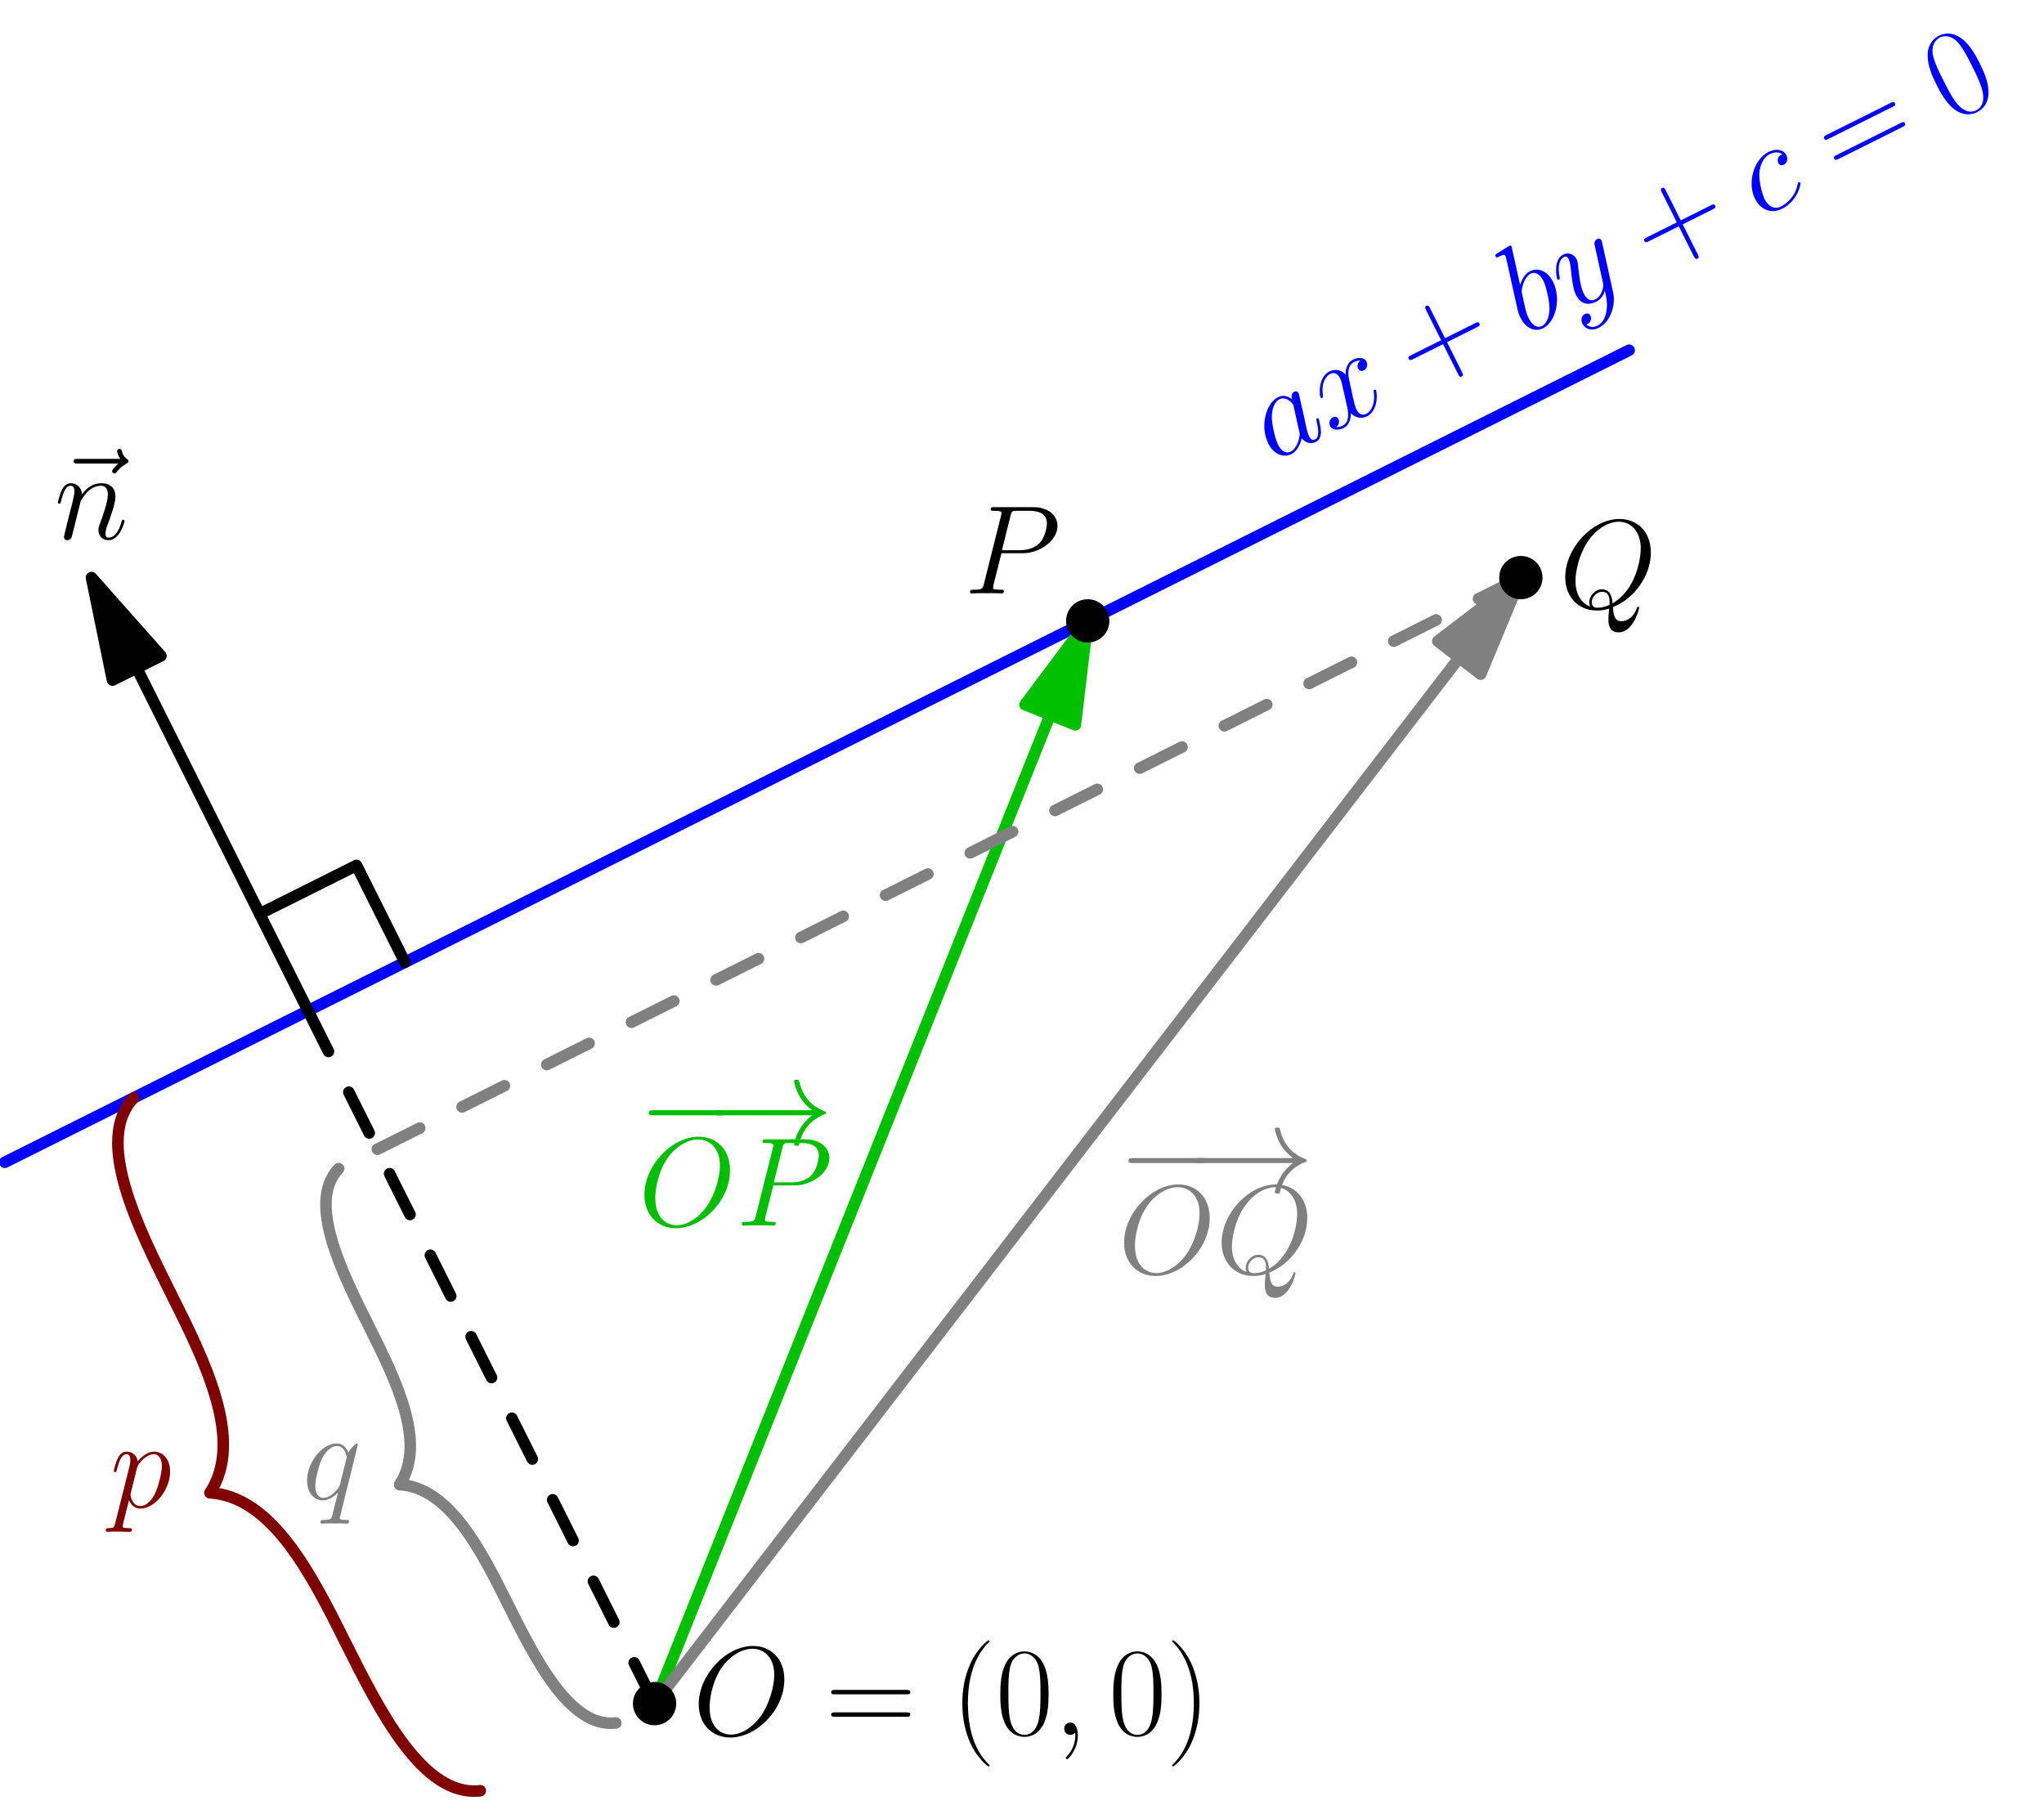<?xml version='1.0' encoding='UTF-8'?>
<!-- This file was generated by dvisvgm 1.15.1 -->
<svg height='354.274pt' version='1.1' viewBox='56.621 54.06 401.198 354.274' width='401.198pt' xmlns='http://www.w3.org/2000/svg' xmlns:xlink='http://www.w3.org/1999/xlink'>
<defs>
<path d='M16.335 -5.701C16.756 -5.701 17.202 -5.701 17.202 -6.197S16.756 -6.692 16.335 -6.692H2.925C2.503 -6.692 2.057 -6.692 2.057 -6.197S2.503 -5.701 2.925 -5.701H16.335Z' id='g0-0'/>
<path d='M20.672 -5.701C19.309 -4.66 18.64 -3.644 18.442 -3.321C17.326 -1.611 17.128 -0.05 17.128 -0.025C17.128 0.273 17.425 0.273 17.624 0.273C18.045 0.273 18.07 0.223 18.169 -0.223C18.739 -2.652 20.201 -4.734 23.002 -5.875C23.3 -5.974 23.374 -6.023 23.374 -6.197S23.226 -6.445 23.176 -6.469C22.085 -6.891 19.086 -8.13 18.144 -12.294C18.07 -12.592 18.045 -12.666 17.624 -12.666C17.425 -12.666 17.128 -12.666 17.128 -12.369C17.128 -12.319 17.351 -10.758 18.392 -9.097C18.888 -8.353 19.607 -7.486 20.672 -6.692H2.256C1.809 -6.692 1.363 -6.692 1.363 -6.197S1.809 -5.701 2.256 -5.701H20.672Z' id='g0-33'/>
<path d='M7.585 6.048C7.585 6.023 7.585 5.974 7.51 5.899C6.37 4.734 3.321 1.562 3.321 -6.172S6.321 -17.053 7.535 -18.293C7.535 -18.318 7.585 -18.367 7.585 -18.442S7.51 -18.566 7.411 -18.566C7.139 -18.566 5.032 -16.731 3.817 -14.005C2.578 -11.253 2.231 -8.576 2.231 -6.197C2.231 -4.412 2.404 -1.388 3.892 1.809C5.081 4.387 7.114 6.197 7.411 6.197C7.535 6.197 7.585 6.147 7.585 6.048Z' id='g2-40'/>
<path d='M6.519 -6.172C6.519 -7.957 6.345 -10.981 4.858 -14.178C3.668 -16.756 1.636 -18.566 1.339 -18.566C1.264 -18.566 1.165 -18.541 1.165 -18.417C1.165 -18.367 1.19 -18.342 1.215 -18.293C2.404 -17.053 5.428 -13.905 5.428 -6.197C5.428 1.537 2.429 4.685 1.215 5.924C1.19 5.974 1.165 5.998 1.165 6.048C1.165 6.172 1.264 6.197 1.339 6.197C1.611 6.197 3.718 4.363 4.933 1.636C6.172 -1.115 6.519 -3.792 6.519 -6.172Z' id='g2-41'/>
<path d='M9.345 -5.751H15.913C16.26 -5.751 16.682 -5.751 16.682 -6.172C16.682 -6.618 16.285 -6.618 15.913 -6.618H9.345V-13.187C9.345 -13.534 9.345 -13.955 8.923 -13.955C8.477 -13.955 8.477 -13.559 8.477 -13.187V-6.618H1.909C1.562 -6.618 1.14 -6.618 1.14 -6.197C1.14 -5.751 1.537 -5.751 1.909 -5.751H8.477V0.818C8.477 1.165 8.477 1.586 8.899 1.586C9.345 1.586 9.345 1.19 9.345 0.818V-5.751Z' id='g2-43'/>
<path d='M10.411 -7.957C10.411 -9.469 10.386 -12.046 9.345 -14.03C8.428 -15.765 6.965 -16.384 5.676 -16.384C4.486 -16.384 2.974 -15.839 2.033 -14.054C1.041 -12.195 0.942 -9.89 0.942 -7.957C0.942 -6.544 0.967 -4.387 1.735 -2.503C2.801 0.05 4.71 0.397 5.676 0.397C6.816 0.397 8.552 -0.074 9.568 -2.429C10.311 -4.139 10.411 -6.147 10.411 -7.957ZM5.676 0C4.09 0 3.148 -1.363 2.801 -3.247C2.528 -4.71 2.528 -6.841 2.528 -8.229C2.528 -10.138 2.528 -11.724 2.851 -13.236C3.321 -15.343 4.71 -15.988 5.676 -15.988C6.692 -15.988 8.006 -15.318 8.477 -13.286C8.799 -11.873 8.824 -10.212 8.824 -8.229C8.824 -6.618 8.824 -4.635 8.527 -3.173C8.006 -0.471 6.544 0 5.676 0Z' id='g2-48'/>
<path d='M15.938 -7.957C16.31 -7.957 16.682 -7.957 16.682 -8.378C16.682 -8.824 16.26 -8.824 15.839 -8.824H1.983C1.562 -8.824 1.14 -8.824 1.14 -8.378C1.14 -7.957 1.512 -7.957 1.884 -7.957H15.938ZM15.839 -3.545C16.26 -3.545 16.682 -3.545 16.682 -3.991C16.682 -4.412 16.31 -4.412 15.938 -4.412H1.884C1.512 -4.412 1.14 -4.412 1.14 -3.991C1.14 -3.545 1.562 -3.545 1.983 -3.545H15.839Z' id='g2-61'/>
<path d='M4.833 0.099C4.833 -1.339 4.363 -2.404 3.346 -2.404C2.553 -2.404 2.156 -1.76 2.156 -1.215S2.528 0 3.371 0C3.693 0 3.966 -0.099 4.189 -0.322C4.239 -0.372 4.263 -0.372 4.288 -0.372C4.338 -0.372 4.338 -0.025 4.338 0.099C4.338 0.917 4.189 2.528 2.751 4.139C2.479 4.437 2.479 4.486 2.479 4.536C2.479 4.66 2.603 4.784 2.727 4.784C2.925 4.784 4.833 2.95 4.833 0.099Z' id='g1-59'/>
<path d='M17.995 -10.857C17.995 -14.947 15.318 -17.45 11.848 -17.45C6.544 -17.45 1.19 -11.749 1.19 -6.023C1.19 -2.132 3.768 0.521 7.362 0.521C12.567 0.521 17.995 -4.908 17.995 -10.857ZM7.51 -0.05C5.478 -0.05 3.321 -1.537 3.321 -5.404C3.321 -7.659 4.139 -11.352 6.172 -13.831C7.981 -16.012 10.063 -16.905 11.724 -16.905C13.905 -16.905 16.012 -15.318 16.012 -11.749C16.012 -9.543 15.07 -6.098 13.41 -3.743C11.6 -1.215 9.345 -0.05 7.51 -0.05Z' id='g1-79'/>
<path d='M7.337 -7.882H11.501C14.922 -7.882 18.342 -10.411 18.342 -13.236C18.342 -15.17 16.706 -16.93 13.583 -16.93H5.924C5.453 -16.93 5.23 -16.93 5.23 -16.459C5.23 -16.211 5.453 -16.211 5.825 -16.211C7.337 -16.211 7.337 -16.012 7.337 -15.74C7.337 -15.69 7.337 -15.541 7.238 -15.17L3.892 -1.834C3.668 -0.967 3.619 -0.719 1.884 -0.719C1.413 -0.719 1.165 -0.719 1.165 -0.273C1.165 0 1.388 0 1.537 0C2.008 0 2.503 -0.05 2.974 -0.05H5.875C6.345 -0.05 6.866 0 7.337 0C7.535 0 7.808 0 7.808 -0.471C7.808 -0.719 7.585 -0.719 7.213 -0.719C5.726 -0.719 5.701 -0.892 5.701 -1.14C5.701 -1.264 5.726 -1.438 5.751 -1.562L7.337 -7.882ZM9.122 -15.244C9.345 -16.161 9.444 -16.211 10.411 -16.211H12.864C14.723 -16.211 16.26 -15.616 16.26 -13.757C16.26 -13.112 15.938 -11.005 14.798 -9.865C14.377 -9.419 13.187 -8.477 10.931 -8.477H7.436L9.122 -15.244Z' id='g1-80'/>
<path d='M10.559 -0.149C14.823 -1.859 17.995 -6.37 17.995 -10.857C17.995 -14.947 15.318 -17.45 11.848 -17.45C6.544 -17.45 1.19 -11.749 1.19 -6.023C1.19 -2.132 3.768 0.521 7.362 0.521C8.205 0.521 9.022 0.397 9.816 0.149C9.667 1.636 9.667 1.76 9.667 2.231C9.667 2.95 9.667 4.809 11.65 4.809C14.6 4.809 15.69 0.174 15.69 0.025S15.591 -0.223 15.467 -0.223C15.318 -0.223 15.269 -0.099 15.194 0.174C14.649 1.735 13.36 2.627 12.27 2.627C11.005 2.627 10.683 1.76 10.559 -0.149ZM6.098 -0.273C4.139 -0.942 3.198 -2.999 3.198 -5.28C3.198 -7.015 3.842 -10.311 5.478 -12.815C7.312 -15.641 9.766 -16.905 11.7 -16.905C14.277 -16.905 16.012 -14.823 16.012 -11.6C16.012 -9.766 15.145 -3.619 10.485 -0.892C10.361 -2.156 10.014 -3.644 8.378 -3.644C7.04 -3.644 5.899 -2.305 5.899 -1.091C5.899 -0.818 5.998 -0.446 6.098 -0.273ZM9.865 -0.57C8.973 -0.174 8.205 -0.025 7.51 -0.025C7.263 -0.025 6.395 -0.025 6.395 -1.115C6.395 -2.008 7.263 -3.148 8.378 -3.148C9.617 -3.148 9.89 -2.305 9.89 -1.066C9.89 -0.917 9.89 -0.719 9.865 -0.57Z' id='g1-81'/>
<path d='M7.461 -2.95C7.337 -2.528 7.337 -2.479 6.99 -2.008C6.445 -1.314 5.354 -0.248 4.189 -0.248C3.173 -0.248 2.603 -1.165 2.603 -2.627C2.603 -3.991 3.371 -6.767 3.842 -7.808C4.685 -9.543 5.85 -10.435 6.816 -10.435C8.452 -10.435 8.775 -8.403 8.775 -8.205C8.775 -8.18 8.7 -7.857 8.675 -7.808L7.461 -2.95ZM9.047 -9.295C8.775 -9.94 8.105 -10.931 6.816 -10.931C4.016 -10.931 0.991 -7.312 0.991 -3.644C0.991 -1.19 2.429 0.248 4.115 0.248C5.478 0.248 6.643 -0.818 7.337 -1.636C7.585 -0.174 8.75 0.248 9.493 0.248S10.832 -0.198 11.278 -1.091C11.675 -1.933 12.022 -3.445 12.022 -3.545C12.022 -3.668 11.923 -3.768 11.774 -3.768C11.551 -3.768 11.526 -3.644 11.427 -3.272C11.055 -1.809 10.584 -0.248 9.568 -0.248C8.849 -0.248 8.799 -0.892 8.799 -1.388C8.799 -1.958 8.874 -2.231 9.097 -3.198C9.27 -3.817 9.394 -4.363 9.593 -5.081C10.51 -8.799 10.733 -9.692 10.733 -9.84C10.733 -10.188 10.46 -10.46 10.088 -10.46C9.295 -10.46 9.097 -9.593 9.047 -9.295Z' id='g1-97'/>
<path d='M5.726 -16.582C5.751 -16.682 5.8 -16.83 5.8 -16.954C5.8 -17.202 5.552 -17.202 5.503 -17.202C5.478 -17.202 4.586 -17.128 4.139 -17.078C3.718 -17.053 3.346 -17.004 2.9 -16.979C2.305 -16.93 2.132 -16.905 2.132 -16.459C2.132 -16.211 2.38 -16.211 2.627 -16.211C3.892 -16.211 3.892 -15.988 3.892 -15.74C3.892 -15.566 3.693 -14.847 3.594 -14.401L2.999 -12.022C2.751 -11.03 1.339 -5.404 1.239 -4.957C1.115 -4.338 1.115 -3.916 1.115 -3.594C1.115 -1.066 2.528 0.248 4.139 0.248C7.015 0.248 9.989 -3.445 9.989 -7.04C9.989 -9.32 8.7 -10.931 6.841 -10.931C5.552 -10.931 4.387 -9.865 3.916 -9.37L5.726 -16.582ZM4.164 -0.248C3.371 -0.248 2.503 -0.843 2.503 -2.776C2.503 -3.594 2.578 -4.065 3.024 -5.8C3.098 -6.122 3.495 -7.709 3.594 -8.031C3.644 -8.229 5.106 -10.435 6.792 -10.435C7.882 -10.435 8.378 -9.345 8.378 -8.056C8.378 -6.866 7.684 -4.065 7.064 -2.776C6.445 -1.438 5.304 -0.248 4.164 -0.248Z' id='g1-98'/>
<path d='M9.692 -9.32C9.221 -9.32 8.998 -9.32 8.651 -9.022C8.502 -8.899 8.229 -8.527 8.229 -8.13C8.229 -7.634 8.601 -7.337 9.072 -7.337C9.667 -7.337 10.336 -7.833 10.336 -8.824C10.336 -10.014 9.196 -10.931 7.486 -10.931C4.239 -10.931 0.991 -7.387 0.991 -3.867C0.991 -1.71 2.33 0.248 4.858 0.248C8.229 0.248 10.361 -2.38 10.361 -2.702C10.361 -2.851 10.212 -2.974 10.113 -2.974C10.039 -2.974 10.014 -2.95 9.791 -2.727C8.205 -0.62 5.85 -0.248 4.908 -0.248C3.198 -0.248 2.652 -1.735 2.652 -2.974C2.652 -3.842 3.074 -6.246 3.966 -7.932C4.61 -9.097 5.949 -10.435 7.51 -10.435C7.833 -10.435 9.196 -10.386 9.692 -9.32Z' id='g1-99'/>
<path d='M5.106 -7.263C5.156 -7.411 5.775 -8.651 6.692 -9.444C7.337 -10.039 8.18 -10.435 9.146 -10.435C10.138 -10.435 10.485 -9.692 10.485 -8.7C10.485 -7.287 9.469 -4.462 8.973 -3.123C8.75 -2.528 8.626 -2.206 8.626 -1.76C8.626 -0.644 9.394 0.248 10.584 0.248C12.889 0.248 13.757 -3.396 13.757 -3.545C13.757 -3.668 13.658 -3.768 13.509 -3.768C13.286 -3.768 13.261 -3.693 13.137 -3.272C12.567 -1.239 11.625 -0.248 10.658 -0.248C10.411 -0.248 10.014 -0.273 10.014 -1.066C10.014 -1.686 10.287 -2.429 10.435 -2.776C10.931 -4.139 11.972 -6.916 11.972 -8.328C11.972 -9.816 11.105 -10.931 9.221 -10.931C7.015 -10.931 5.85 -9.37 5.404 -8.75C5.329 -10.163 4.313 -10.931 3.222 -10.931C2.429 -10.931 1.884 -10.46 1.462 -9.617C1.016 -8.725 0.669 -7.238 0.669 -7.139S0.768 -6.916 0.942 -6.916C1.14 -6.916 1.165 -6.94 1.314 -7.51C1.71 -9.022 2.156 -10.435 3.148 -10.435C3.718 -10.435 3.916 -10.039 3.916 -9.295C3.916 -8.75 3.668 -7.783 3.495 -7.015L2.801 -4.338C2.702 -3.867 2.429 -2.751 2.305 -2.305C2.132 -1.661 1.859 -0.496 1.859 -0.372C1.859 -0.025 2.132 0.248 2.503 0.248C2.801 0.248 3.148 0.099 3.346 -0.273C3.396 -0.397 3.619 -1.264 3.743 -1.76L4.288 -3.991L5.106 -7.263Z' id='g1-110'/>
<path d='M1.066 3.148C0.892 3.892 0.793 4.09 -0.223 4.09C-0.521 4.09 -0.768 4.09 -0.768 4.561C-0.768 4.61 -0.744 4.809 -0.471 4.809C-0.149 4.809 0.198 4.759 0.521 4.759H1.586C2.107 4.759 3.371 4.809 3.892 4.809C4.04 4.809 4.338 4.809 4.338 4.363C4.338 4.09 4.164 4.09 3.743 4.09C2.603 4.09 2.528 3.916 2.528 3.718C2.528 3.421 3.644 -0.843 3.792 -1.413C4.065 -0.719 4.734 0.248 6.023 0.248C8.824 0.248 11.848 -3.396 11.848 -7.04C11.848 -9.32 10.559 -10.931 8.7 -10.931C7.114 -10.931 5.775 -9.394 5.503 -9.047C5.304 -10.287 4.338 -10.931 3.346 -10.931C2.627 -10.931 2.057 -10.584 1.586 -9.642C1.14 -8.75 0.793 -7.238 0.793 -7.139S0.892 -6.916 1.066 -6.916C1.264 -6.916 1.289 -6.94 1.438 -7.51C1.809 -8.973 2.28 -10.435 3.272 -10.435C3.842 -10.435 4.04 -10.039 4.04 -9.295C4.04 -8.7 3.966 -8.452 3.867 -8.006L1.066 3.148ZM5.354 -7.734C5.528 -8.428 6.222 -9.146 6.618 -9.493C6.891 -9.741 7.709 -10.435 8.651 -10.435C9.741 -10.435 10.237 -9.345 10.237 -8.056C10.237 -6.866 9.543 -4.065 8.923 -2.776C8.304 -1.438 7.163 -0.248 6.023 -0.248C4.338 -0.248 4.065 -2.38 4.065 -2.479C4.065 -2.553 4.115 -2.751 4.139 -2.875L5.354 -7.734Z' id='g1-112'/>
<path d='M10.931 -10.683C10.931 -10.807 10.832 -10.906 10.708 -10.906C10.51 -10.906 9.543 -10.014 9.072 -9.146C8.626 -10.262 7.857 -10.931 6.792 -10.931C3.991 -10.931 0.967 -7.312 0.967 -3.644C0.967 -1.19 2.404 0.248 4.09 0.248C5.404 0.248 6.494 -0.744 7.015 -1.314L7.04 -1.289L6.098 2.429L5.875 3.321C5.651 4.065 5.28 4.065 4.115 4.09C3.842 4.09 3.594 4.09 3.594 4.561C3.594 4.734 3.743 4.809 3.916 4.809C4.263 4.809 4.71 4.759 5.057 4.759H7.585C7.957 4.759 8.378 4.809 8.75 4.809C8.899 4.809 9.196 4.809 9.196 4.338C9.196 4.09 8.998 4.09 8.626 4.09C7.461 4.09 7.387 3.916 7.387 3.718C7.387 3.594 7.411 3.569 7.486 3.247L10.931 -10.683ZM7.436 -2.95C7.312 -2.528 7.312 -2.479 6.965 -2.008C6.42 -1.314 5.329 -0.248 4.164 -0.248C3.148 -0.248 2.578 -1.165 2.578 -2.627C2.578 -3.991 3.346 -6.767 3.817 -7.808C4.66 -9.543 5.825 -10.435 6.792 -10.435C8.428 -10.435 8.75 -8.403 8.75 -8.205C8.75 -8.18 8.675 -7.857 8.651 -7.808L7.436 -2.95Z' id='g1-113'/>
<path d='M11.749 -10.113C10.956 -9.964 10.658 -9.37 10.658 -8.899C10.658 -8.304 11.129 -8.105 11.476 -8.105C12.22 -8.105 12.741 -8.75 12.741 -9.419C12.741 -10.46 11.551 -10.931 10.51 -10.931C8.998 -10.931 8.155 -9.444 7.932 -8.973C7.362 -10.832 5.825 -10.931 5.379 -10.931C2.851 -10.931 1.512 -7.684 1.512 -7.139C1.512 -7.04 1.611 -6.916 1.785 -6.916C1.983 -6.916 2.033 -7.064 2.082 -7.163C2.925 -9.915 4.586 -10.435 5.304 -10.435C6.42 -10.435 6.643 -9.394 6.643 -8.799C6.643 -8.254 6.494 -7.684 6.197 -6.494L5.354 -3.098C4.982 -1.611 4.263 -0.248 2.95 -0.248C2.826 -0.248 2.206 -0.248 1.686 -0.57C2.578 -0.744 2.776 -1.487 2.776 -1.785C2.776 -2.28 2.404 -2.578 1.933 -2.578C1.339 -2.578 0.694 -2.057 0.694 -1.264C0.694 -0.223 1.859 0.248 2.925 0.248C4.115 0.248 4.957 -0.694 5.478 -1.71C5.875 -0.248 7.114 0.248 8.031 0.248C10.559 0.248 11.898 -2.999 11.898 -3.545C11.898 -3.668 11.799 -3.768 11.65 -3.768C11.427 -3.768 11.402 -3.644 11.328 -3.445C10.658 -1.264 9.221 -0.248 8.105 -0.248C7.238 -0.248 6.767 -0.892 6.767 -1.909C6.767 -2.454 6.866 -2.851 7.263 -4.486L8.13 -7.857C8.502 -9.345 9.345 -10.435 10.485 -10.435C10.534 -10.435 11.229 -10.435 11.749 -10.113Z' id='g1-120'/>
<path d='M6.519 2.776C5.85 3.718 4.883 4.561 3.668 4.561C3.371 4.561 2.181 4.511 1.809 3.371C1.884 3.396 2.008 3.396 2.057 3.396C2.801 3.396 3.297 2.751 3.297 2.181S2.826 1.413 2.454 1.413C2.057 1.413 1.19 1.71 1.19 2.925C1.19 4.189 2.256 5.057 3.668 5.057C6.147 5.057 8.651 2.776 9.345 0.025L11.774 -9.642C11.799 -9.766 11.848 -9.915 11.848 -10.063C11.848 -10.435 11.551 -10.683 11.179 -10.683C10.956 -10.683 10.435 -10.584 10.237 -9.84L8.403 -2.553C8.279 -2.107 8.279 -2.057 8.081 -1.785C7.585 -1.091 6.767 -0.248 5.577 -0.248C4.189 -0.248 4.065 -1.611 4.065 -2.28C4.065 -3.693 4.734 -5.602 5.404 -7.387C5.676 -8.105 5.825 -8.452 5.825 -8.948C5.825 -9.989 5.081 -10.931 3.867 -10.931C1.586 -10.931 0.669 -7.337 0.669 -7.139C0.669 -7.04 0.768 -6.916 0.942 -6.916C1.165 -6.916 1.19 -7.015 1.289 -7.362C1.884 -9.444 2.826 -10.435 3.792 -10.435C4.016 -10.435 4.437 -10.435 4.437 -9.617C4.437 -8.973 4.164 -8.254 3.792 -7.312C2.578 -4.065 2.578 -3.247 2.578 -2.652C2.578 -0.297 4.263 0.248 5.503 0.248C6.222 0.248 7.114 0.025 7.981 -0.892L8.006 -0.868C7.634 0.595 7.387 1.562 6.519 2.776Z' id='g1-121'/>
<path d='M13.261 -14.798C12.964 -14.525 12.046 -13.658 12.046 -13.311C12.046 -13.063 12.27 -12.84 12.518 -12.84C12.741 -12.84 12.84 -12.988 13.013 -13.236C13.608 -13.98 14.277 -14.451 14.847 -14.773C15.095 -14.922 15.269 -14.996 15.269 -15.269C15.269 -15.492 15.07 -15.616 14.922 -15.74C14.228 -16.211 14.054 -16.88 13.98 -17.177C13.905 -17.376 13.831 -17.673 13.484 -17.673C13.335 -17.673 13.038 -17.574 13.038 -17.202C13.038 -16.979 13.187 -16.384 13.658 -15.715H5.329C4.908 -15.715 4.486 -15.715 4.486 -15.244C4.486 -14.798 4.933 -14.798 5.329 -14.798H13.261Z' id='g1-126'/>
</defs>
<g id='page1'>
<g transform='matrix(0.996 0 0 0.996 185.102 388.491)'>
<path d='M -128.037 -106.698L 192.056 -266.745' fill='none' stroke='#0000ff' stroke-linecap='round' stroke-linejoin='round' stroke-miterlimit='10.037' stroke-width='2.276'/>
</g><g fill='#0000ff' transform='matrix(0.894 -0.447 0.447 0.894 -22.279 167.936)'>
<use x='304.375' xlink:href='#g1-97' y='126.336'/>
<use x='317.068' xlink:href='#g1-120' y='126.336'/>
<use x='336.317' xlink:href='#g2-43' y='126.336'/>
<use x='359.601' xlink:href='#g1-98' y='126.336'/>
<use x='369.882' xlink:href='#g1-121' y='126.336'/>
<use x='388.069' xlink:href='#g2-43' y='126.336'/>
<use x='411.353' xlink:href='#g1-99' y='126.336'/>
<use x='428.645' xlink:href='#g2-61' y='126.336'/>
<use x='453.306' xlink:href='#g2-48' y='126.336'/>
</g>

<g transform='matrix(0.996 0 0 0.996 185.102 388.491)'>
<path d='M -102.059 -204.117L -68.287 -136.573' fill='none' stroke='#000000' stroke-linecap='round' stroke-linejoin='round' stroke-miterlimit='10.037' stroke-width='2.276'/>
</g>
<g transform='matrix(0.996 0 0 0.996 185.102 388.491)'>
<path d='M -110.966 -221.931L -106.832 -201.731L -97.285 -206.504L -110.966 -221.931Z' fill='#000000'/>
</g>
<g transform='matrix(0.996 0 0 0.996 185.102 388.491)'>
<path d='M -110.966 -221.931L -106.832 -201.731L -97.285 -206.504L -110.966 -221.931Z' fill='none' stroke='#000000' stroke-linecap='round' stroke-linejoin='round' stroke-miterlimit='10.037' stroke-width='2.276'/>
</g>
<g transform='matrix(0.996 0 0 0.996 185.102 388.491)'>
<path d='M -49.2 -146.117L -58.743 -165.203L -77.83 -155.66' fill='none' stroke='#000000' stroke-linecap='round' stroke-linejoin='round' stroke-miterlimit='10.037' stroke-width='2.276'/>
</g><use x='66.581' xlink:href='#g1-126' y='159.857'/>
<use x='67.311' xlink:href='#g1-110' y='159.857'/>

<g transform='matrix(0.996 0 0 0.996 185.102 388.491)'>
<path d='M -68.287 -136.573L 0 0' fill='none' stroke='#000000' stroke-linecap='round' stroke-linejoin='round' stroke-miterlimit='10.037' stroke-width='2.276' stroke-dasharray='8.982,8.982'/>
</g>
<g transform='matrix(0.996 0 0 0.996 185.102 388.491)'>
<path d='M -34.356 17.178C -45.656 18.479 -54.181 1.428 -60.988 -12.185C -67.485 -25.18 -75.3 -40.809 -87.62 -41.548C -80.819 -51.848 -88.634 -67.478 -95.131 -80.472C -101.938 -94.085 -110.463 -111.136 -102.643 -119.395' fill='none' stroke='#800000' stroke-linecap='round' stroke-linejoin='round' stroke-miterlimit='10.037' stroke-width='2.276'/>
</g><g fill='#800000'>
<use x='78.161' xlink:href='#g1-112' y='349.964'/>
</g>

<g transform='matrix(0.996 0 0 0.996 185.102 388.491)'>
<path d='M -7.635 3.817C -16.675 4.858 -23.495 -8.783 -28.94 -19.673C -34.138 -30.069 -40.39 -42.572 -50.245 -43.164C -44.805 -51.404 -51.057 -63.907 -56.255 -74.302C -61.7 -85.193 -68.52 -98.834 -62.264 -105.441' fill='none' stroke='#808080' stroke-linecap='round' stroke-linejoin='round' stroke-miterlimit='10.037' stroke-width='2.276'/>
</g><g fill='#808080'>
<use x='115.926' xlink:href='#g1-113' y='348.355'/>
</g>

<g transform='matrix(0.996 0 0 0.996 185.102 388.491)'>
<path d='M 77.961 -194.903L 0 0' fill='none' stroke='#00c000' stroke-linecap='round' stroke-linejoin='round' stroke-miterlimit='10.037' stroke-width='2.276'/>
</g>
<g transform='matrix(0.996 0 0 0.996 185.102 388.491)'>
<path d='M 85.358 -213.396L 73.006 -196.885L 82.916 -192.921L 85.358 -213.396Z' fill='#00c000'/>
</g>
<g transform='matrix(0.996 0 0 0.996 185.102 388.491)'>
<path d='M 85.358 -213.396L 73.006 -196.885L 82.916 -192.921L 85.358 -213.396Z' fill='none' stroke='#00c000' stroke-linecap='round' stroke-linejoin='round' stroke-miterlimit='10.037' stroke-width='2.276'/>
</g><g fill='#00bf00'>
<use x='181.917' xlink:href='#g0-0' y='278.708'/>
<use x='195.367' xlink:href='#g0-33' y='278.708'/>
<use x='181.917' xlink:href='#g1-79' y='294.65'/>
<use x='201.07' xlink:href='#g1-80' y='294.65'/>
</g>

<g transform='matrix(0.996 0 0 0.996 185.102 388.491)'>
<path d='M 158.573 -206.145L 0 0' fill='none' stroke='#808080' stroke-linecap='round' stroke-linejoin='round' stroke-miterlimit='10.037' stroke-width='2.276'/>
</g>
<g transform='matrix(0.996 0 0 0.996 185.102 388.491)'>
<path d='M 170.717 -221.931L 154.343 -209.399L 162.803 -202.891L 170.717 -221.931Z' fill='#808080'/>
</g>
<g transform='matrix(0.996 0 0 0.996 185.102 388.491)'>
<path d='M 170.717 -221.931L 154.343 -209.399L 162.803 -202.891L 170.717 -221.931Z' fill='none' stroke='#808080' stroke-linecap='round' stroke-linejoin='round' stroke-miterlimit='10.037' stroke-width='2.276'/>
</g><g fill='#808080'>
<use x='276.068' xlink:href='#g0-0' y='288.085'/>
<use x='289.726' xlink:href='#g0-33' y='288.085'/>
<use x='276.068' xlink:href='#g1-79' y='304.026'/>
<use x='295.221' xlink:href='#g1-81' y='304.026'/>
</g>

<g transform='matrix(0.996 0 0 0.996 185.102 388.491)'>
<path d='M -54.629 -109.259L 170.717 -221.931' fill='none' stroke='#808080' stroke-linecap='round' stroke-linejoin='round' stroke-miterlimit='10.037' stroke-width='2.276' stroke-dasharray='9.331,9.331'/>
</g>
<g transform='matrix(0.996 0 0 0.996 185.102 388.491)'>
<circle cx='0' cy='-0' r='4.268' fill='#000000'/>
</g><use x='192.578' xlink:href='#g1-79' y='394.627'/>
<use x='218.617' xlink:href='#g2-61' y='394.627'/>
<use x='243.278' xlink:href='#g2-40' y='394.627'/>
<use x='252.023' xlink:href='#g2-48' y='394.627'/>
<use x='263.348' xlink:href='#g1-59' y='394.627'/>
<use x='274.196' xlink:href='#g2-48' y='394.627'/>
<use x='285.521' xlink:href='#g2-41' y='394.627'/>

<g transform='matrix(0.996 0 0 0.996 185.102 388.491)'>
<circle cx='85.358' cy='-213.396' r='4.268' fill='#000000'/>
</g><use x='245.847' xlink:href='#g1-80' y='170.549'/>

<g transform='matrix(0.996 0 0 0.996 185.102 388.491)'>
<circle cx='170.717' cy='-221.931' r='4.268' fill='#000000'/>
</g><use x='362.657' xlink:href='#g1-81' y='173.388'/>
</g>
</svg>
